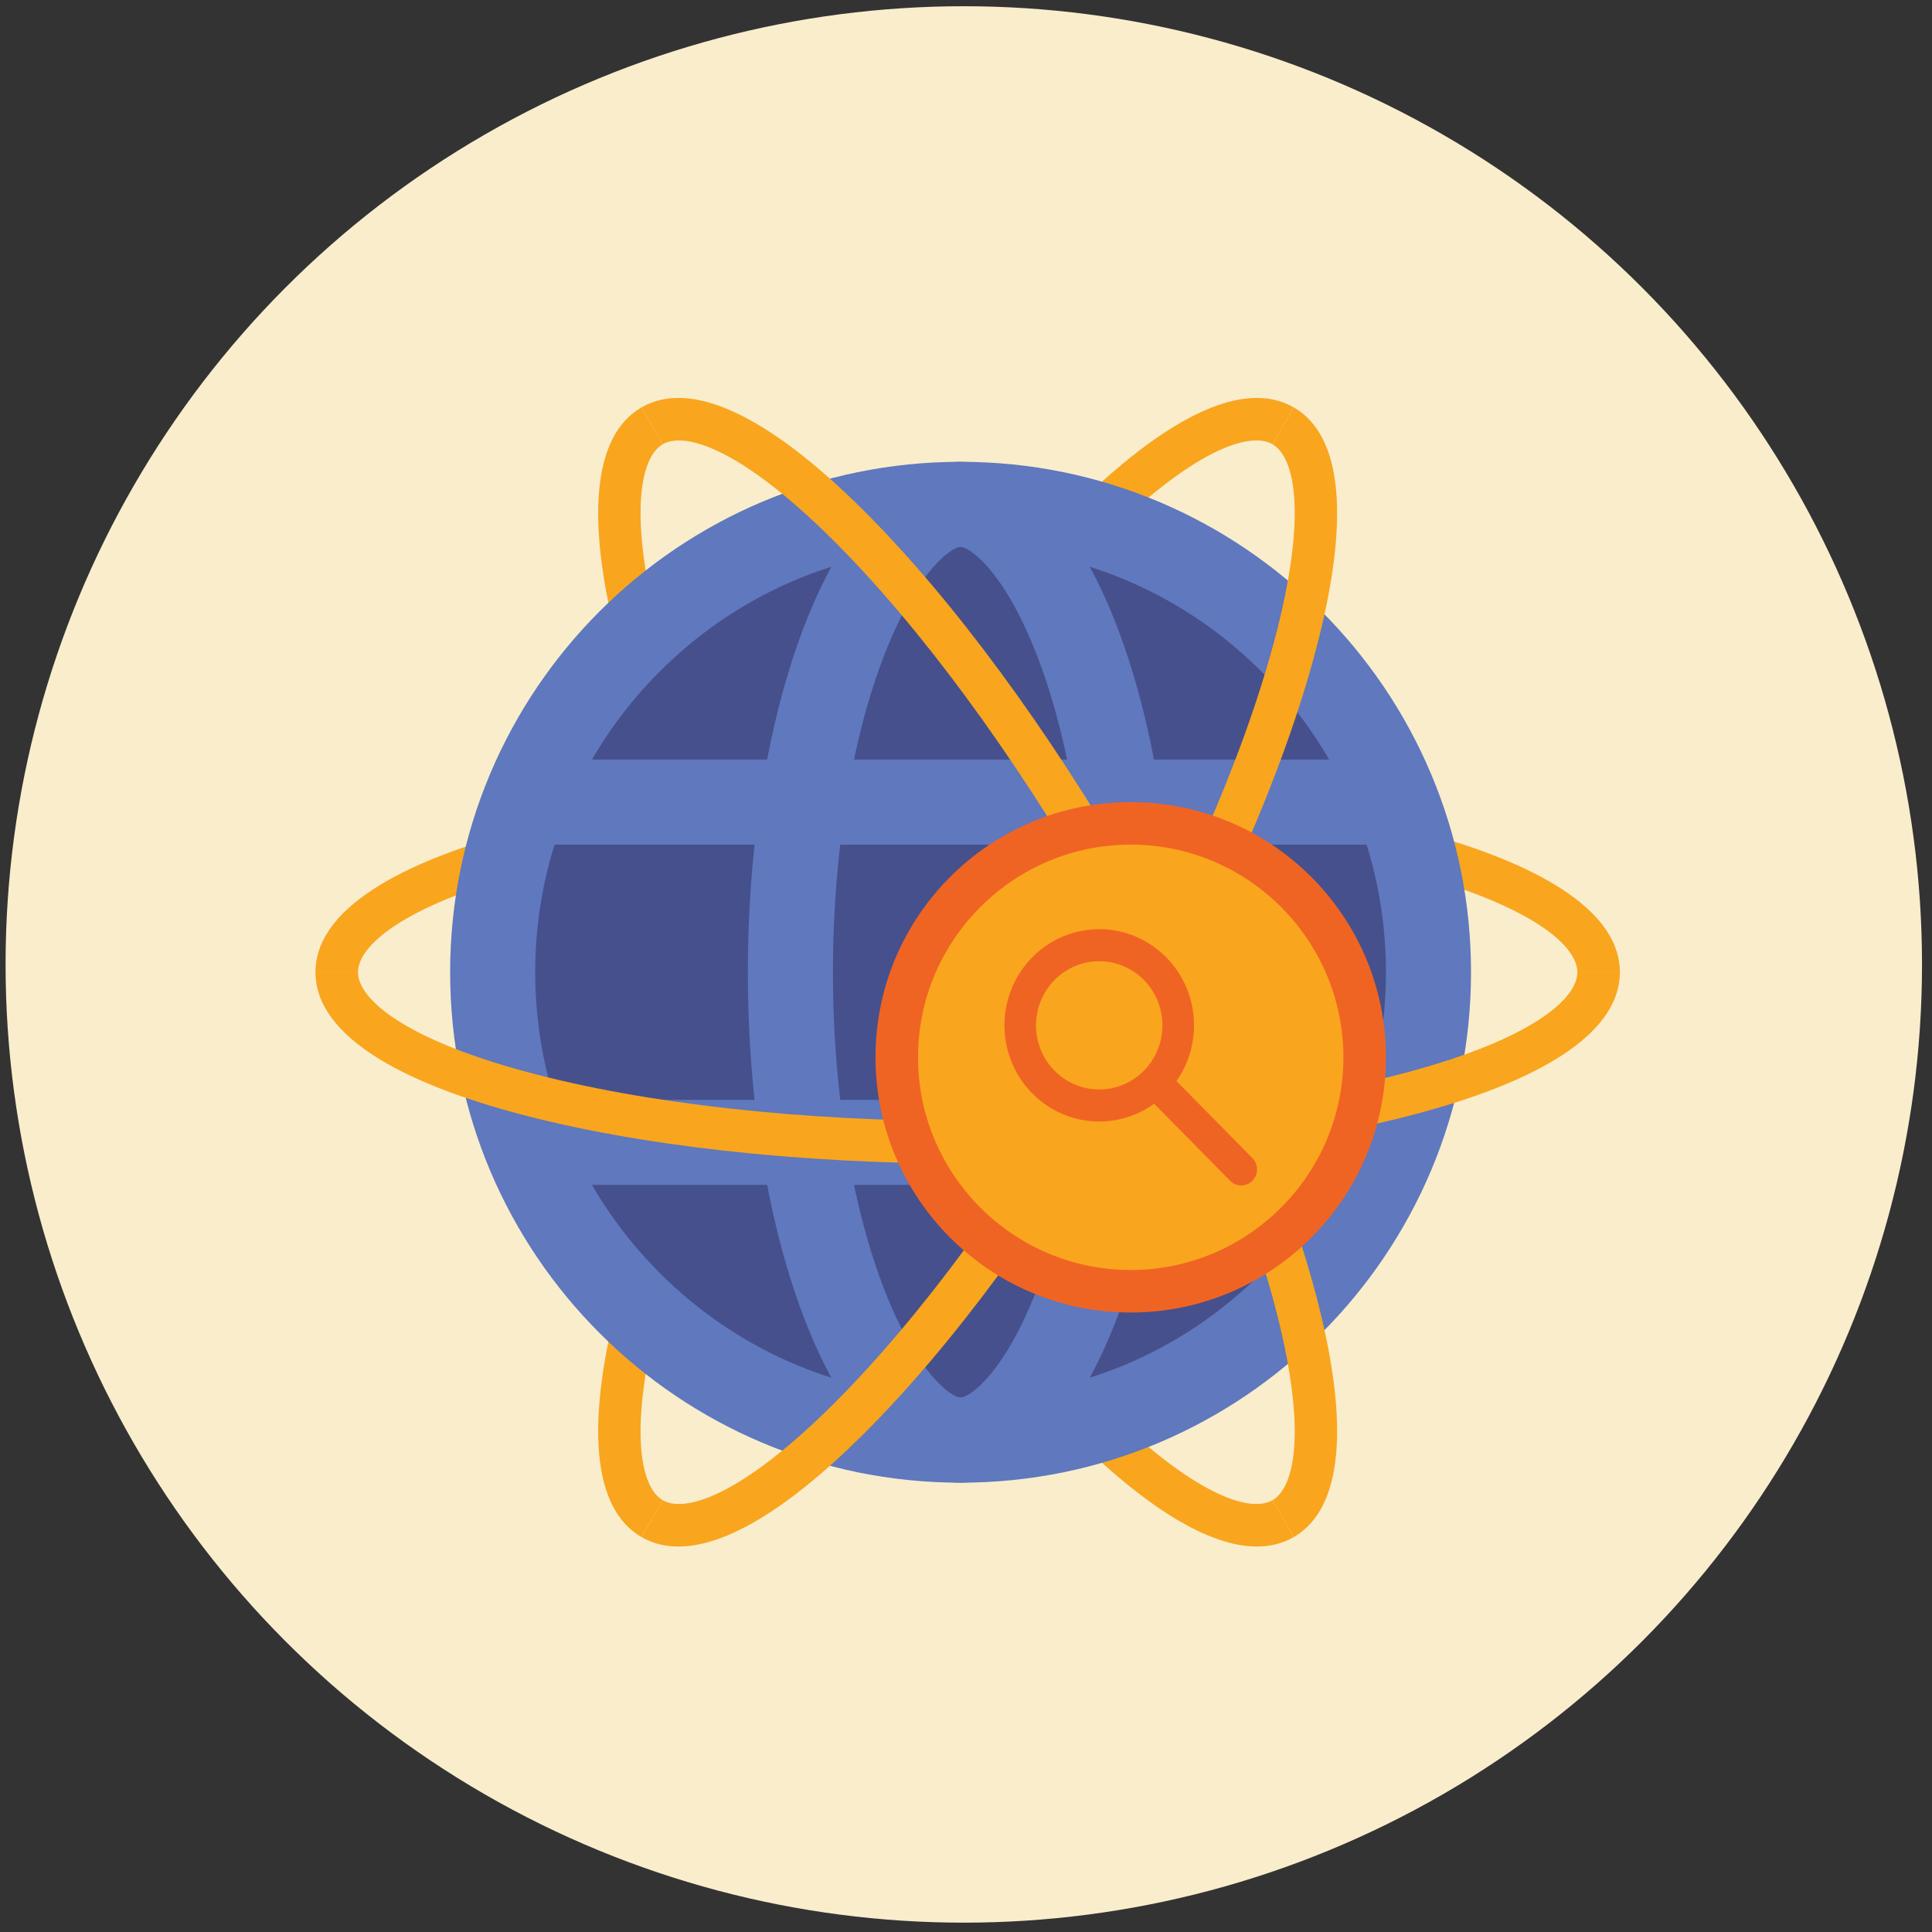 <svg width="134" height="134" viewBox="0 0 134 134" fill="none" xmlns="http://www.w3.org/2000/svg">
<rect x="0" y="0" width="134" height="134" fill="#333333" stroke="none"/>
<circle cx="66.847" cy="66.892" r="66.46" fill="#F9EDCC"/>
<g clip-path="url(#clip0)">
<path d="M87.171 107.265C83.879 107.265 79.504 104.618 74.318 99.448C68.165 93.315 61.524 84.302 55.616 74.07C49.708 63.838 45.224 53.579 42.989 45.185C40.565 36.078 41.085 30.224 44.495 28.255L45.97 30.81C44.397 31.719 43.536 35.773 45.84 44.426C48.01 52.577 52.389 62.581 58.171 72.595C63.953 82.609 70.427 91.403 76.4 97.358C82.743 103.68 86.684 104.962 88.257 104.053L89.732 106.608C88.972 107.047 88.116 107.265 87.171 107.265Z" fill="#FAA51E"/>
<path d="M44.495 106.609C41.085 104.64 40.565 98.786 42.989 89.679C45.224 81.285 49.708 71.027 55.616 60.794C61.524 50.562 68.165 41.549 74.318 35.417C80.992 28.763 86.323 26.287 89.732 28.256L88.257 30.811C86.683 29.902 82.743 31.184 76.4 37.506C70.427 43.461 63.953 52.255 58.171 62.27C52.389 72.284 48.01 82.288 45.84 90.438C43.536 99.092 44.397 103.146 45.97 104.054L44.495 106.609Z" fill="#FAA51E"/>
<path d="M112.353 67.433H109.403C109.403 65.616 106.322 62.844 97.676 60.513C89.532 58.316 78.679 57.107 67.116 57.107C55.553 57.107 44.699 58.316 36.556 60.513C27.91 62.844 24.829 65.616 24.829 67.433H21.879C21.879 63.496 26.688 60.118 35.788 57.664C44.175 55.402 55.301 54.157 67.116 54.157C78.931 54.157 90.057 55.402 98.445 57.664C107.544 60.118 112.353 63.496 112.353 67.433Z" fill="#FAA51E"/>
<path d="M66.625 99.885C84.548 99.885 99.077 85.355 99.077 67.432C99.077 49.509 84.548 34.98 66.625 34.98C48.702 34.98 34.172 49.509 34.172 67.432C34.172 85.355 48.702 99.885 66.625 99.885Z" fill="#46508C"/>
<path d="M66.624 37.93C74.504 37.93 81.913 40.999 87.485 46.571C93.057 52.144 96.126 59.553 96.126 67.433C96.126 75.313 93.057 82.722 87.485 88.294C81.913 93.866 74.504 96.935 66.624 96.935C58.743 96.935 51.335 93.866 45.762 88.294C40.19 82.722 37.121 75.313 37.121 67.433C37.121 59.552 40.19 52.144 45.762 46.571C51.335 40.999 58.743 37.93 66.624 37.93ZM66.624 32.03C47.071 32.03 31.221 47.88 31.221 67.433C31.221 86.985 47.071 102.836 66.624 102.836C86.176 102.836 102.027 86.985 102.027 67.433C102.027 47.88 86.176 32.03 66.624 32.03Z" fill="#5F78BE"/>
<path d="M66.622 37.93C66.82 37.93 67.366 38.146 68.161 38.953C69.002 39.807 70.283 41.492 71.606 44.669C74.064 50.566 75.473 58.863 75.473 67.433C75.473 76.002 74.064 84.299 71.606 90.197C70.283 93.374 69.002 95.059 68.161 95.913C67.366 96.72 66.82 96.935 66.622 96.935C66.425 96.935 65.879 96.72 65.084 95.913C64.243 95.059 62.962 93.374 61.638 90.197C59.181 84.299 57.772 76.002 57.772 67.433C57.772 58.863 59.181 50.566 61.638 44.669C62.962 41.492 64.243 39.807 65.084 38.953C65.879 38.146 66.425 37.93 66.622 37.93ZM66.622 32.03C58.475 32.03 51.871 47.88 51.871 67.433C51.871 86.985 58.475 102.836 66.622 102.836C74.769 102.836 81.374 86.985 81.374 67.433C81.374 47.88 74.769 32.03 66.622 32.03Z" fill="#5F78BE"/>
<path d="M37.121 52.682H96.618V58.582H37.121V52.682Z" fill="#5F78BE"/>
<path d="M37.121 76.283H96.618V82.184H37.121V76.283Z" fill="#5F78BE"/>
<path d="M67.116 80.708C55.301 80.708 44.175 79.463 35.788 77.201C26.688 74.747 21.879 71.369 21.879 67.432H24.829C24.829 69.249 27.91 72.021 36.556 74.353C44.699 76.549 55.553 77.758 67.116 77.758C78.679 77.758 89.532 76.549 97.676 74.353C106.322 72.021 109.403 69.249 109.403 67.432H112.353C112.353 71.369 107.544 74.747 98.444 77.201C90.057 79.463 78.931 80.708 67.116 80.708Z" fill="#FAA51E"/>
<path d="M89.733 106.609L88.258 104.054C89.831 103.146 90.692 99.092 88.388 90.439C86.218 82.288 81.839 72.284 76.057 62.27C70.275 52.256 63.801 43.462 57.828 37.507C51.485 31.185 47.545 29.903 45.971 30.811L44.496 28.256C47.906 26.288 53.236 28.764 59.91 35.417C66.063 41.55 72.704 50.562 78.612 60.795C84.52 71.027 89.004 81.285 91.239 89.68C93.663 98.787 93.143 104.641 89.733 106.609Z" fill="#FAA51E"/>
<path d="M47.056 107.266C46.112 107.266 45.256 107.048 44.496 106.609L45.971 104.054C47.545 104.962 51.486 103.68 57.828 97.358C63.801 91.404 70.275 82.609 76.057 72.595C81.839 62.581 86.218 52.577 88.388 44.426C90.692 35.773 89.831 31.719 88.258 30.811L89.733 28.256C93.143 30.224 93.663 36.079 91.239 45.185C89.004 53.58 84.52 63.838 78.612 74.07C72.704 84.303 66.063 93.315 59.91 99.448C54.724 104.618 50.349 107.265 47.056 107.266Z" fill="#FAA51E"/>
<path d="M78.424 89.559C87.385 89.559 94.65 82.294 94.65 73.332C94.65 64.371 87.385 57.106 78.424 57.106C69.462 57.106 62.197 64.371 62.197 73.332C62.197 82.294 69.462 89.559 78.424 89.559Z" fill="#FAA51E"/>
<path d="M78.424 58.582C86.558 58.582 93.175 65.199 93.175 73.333C93.175 81.467 86.558 88.084 78.424 88.084C70.29 88.084 63.673 81.467 63.673 73.333C63.673 65.199 70.29 58.582 78.424 58.582ZM78.424 55.631C68.648 55.631 60.723 63.557 60.723 73.333C60.723 83.109 68.648 91.034 78.424 91.034C88.2 91.034 96.126 83.109 96.126 73.333C96.126 63.557 88.201 55.631 78.424 55.631Z" fill="#F06423"/>
<path fill-rule="evenodd" clip-rule="evenodd" d="M76.24 66.669C75.078 66.669 73.962 67.138 73.14 67.972C72.318 68.806 71.856 69.937 71.856 71.116C71.856 72.296 72.318 73.427 73.14 74.261C73.962 75.095 75.078 75.564 76.24 75.564C77.403 75.564 78.518 75.095 79.34 74.261C80.162 73.427 80.624 72.296 80.624 71.116C80.624 69.937 80.162 68.806 79.34 67.972C78.518 67.138 77.403 66.669 76.24 66.669ZM69.664 71.116C69.664 70.066 69.908 69.031 70.377 68.095C70.845 67.159 71.525 66.348 72.361 65.729C73.196 65.109 74.164 64.699 75.186 64.531C76.208 64.362 77.254 64.441 78.24 64.76C79.226 65.079 80.124 65.63 80.86 66.368C81.597 67.106 82.151 68.009 82.479 69.005C82.806 70.001 82.897 71.061 82.744 72.1C82.592 73.138 82.2 74.125 81.6 74.981L86.879 80.337C87.079 80.547 87.189 80.827 87.187 81.119C87.184 81.41 87.069 81.689 86.866 81.895C86.663 82.102 86.388 82.219 86.101 82.221C85.813 82.224 85.536 82.112 85.33 81.909L80.051 76.554C79.067 77.264 77.91 77.685 76.706 77.772C75.501 77.859 74.297 77.607 73.224 77.046C72.151 76.484 71.252 75.634 70.624 74.588C69.996 73.542 69.664 72.341 69.664 71.116Z" fill="#F06423"/>
</g>
<defs>
<clipPath id="clip0">
<rect width="91.075" height="80.219" fill="white" transform="translate(21.309 27.051)"/>
</clipPath>
</defs>
</svg>
